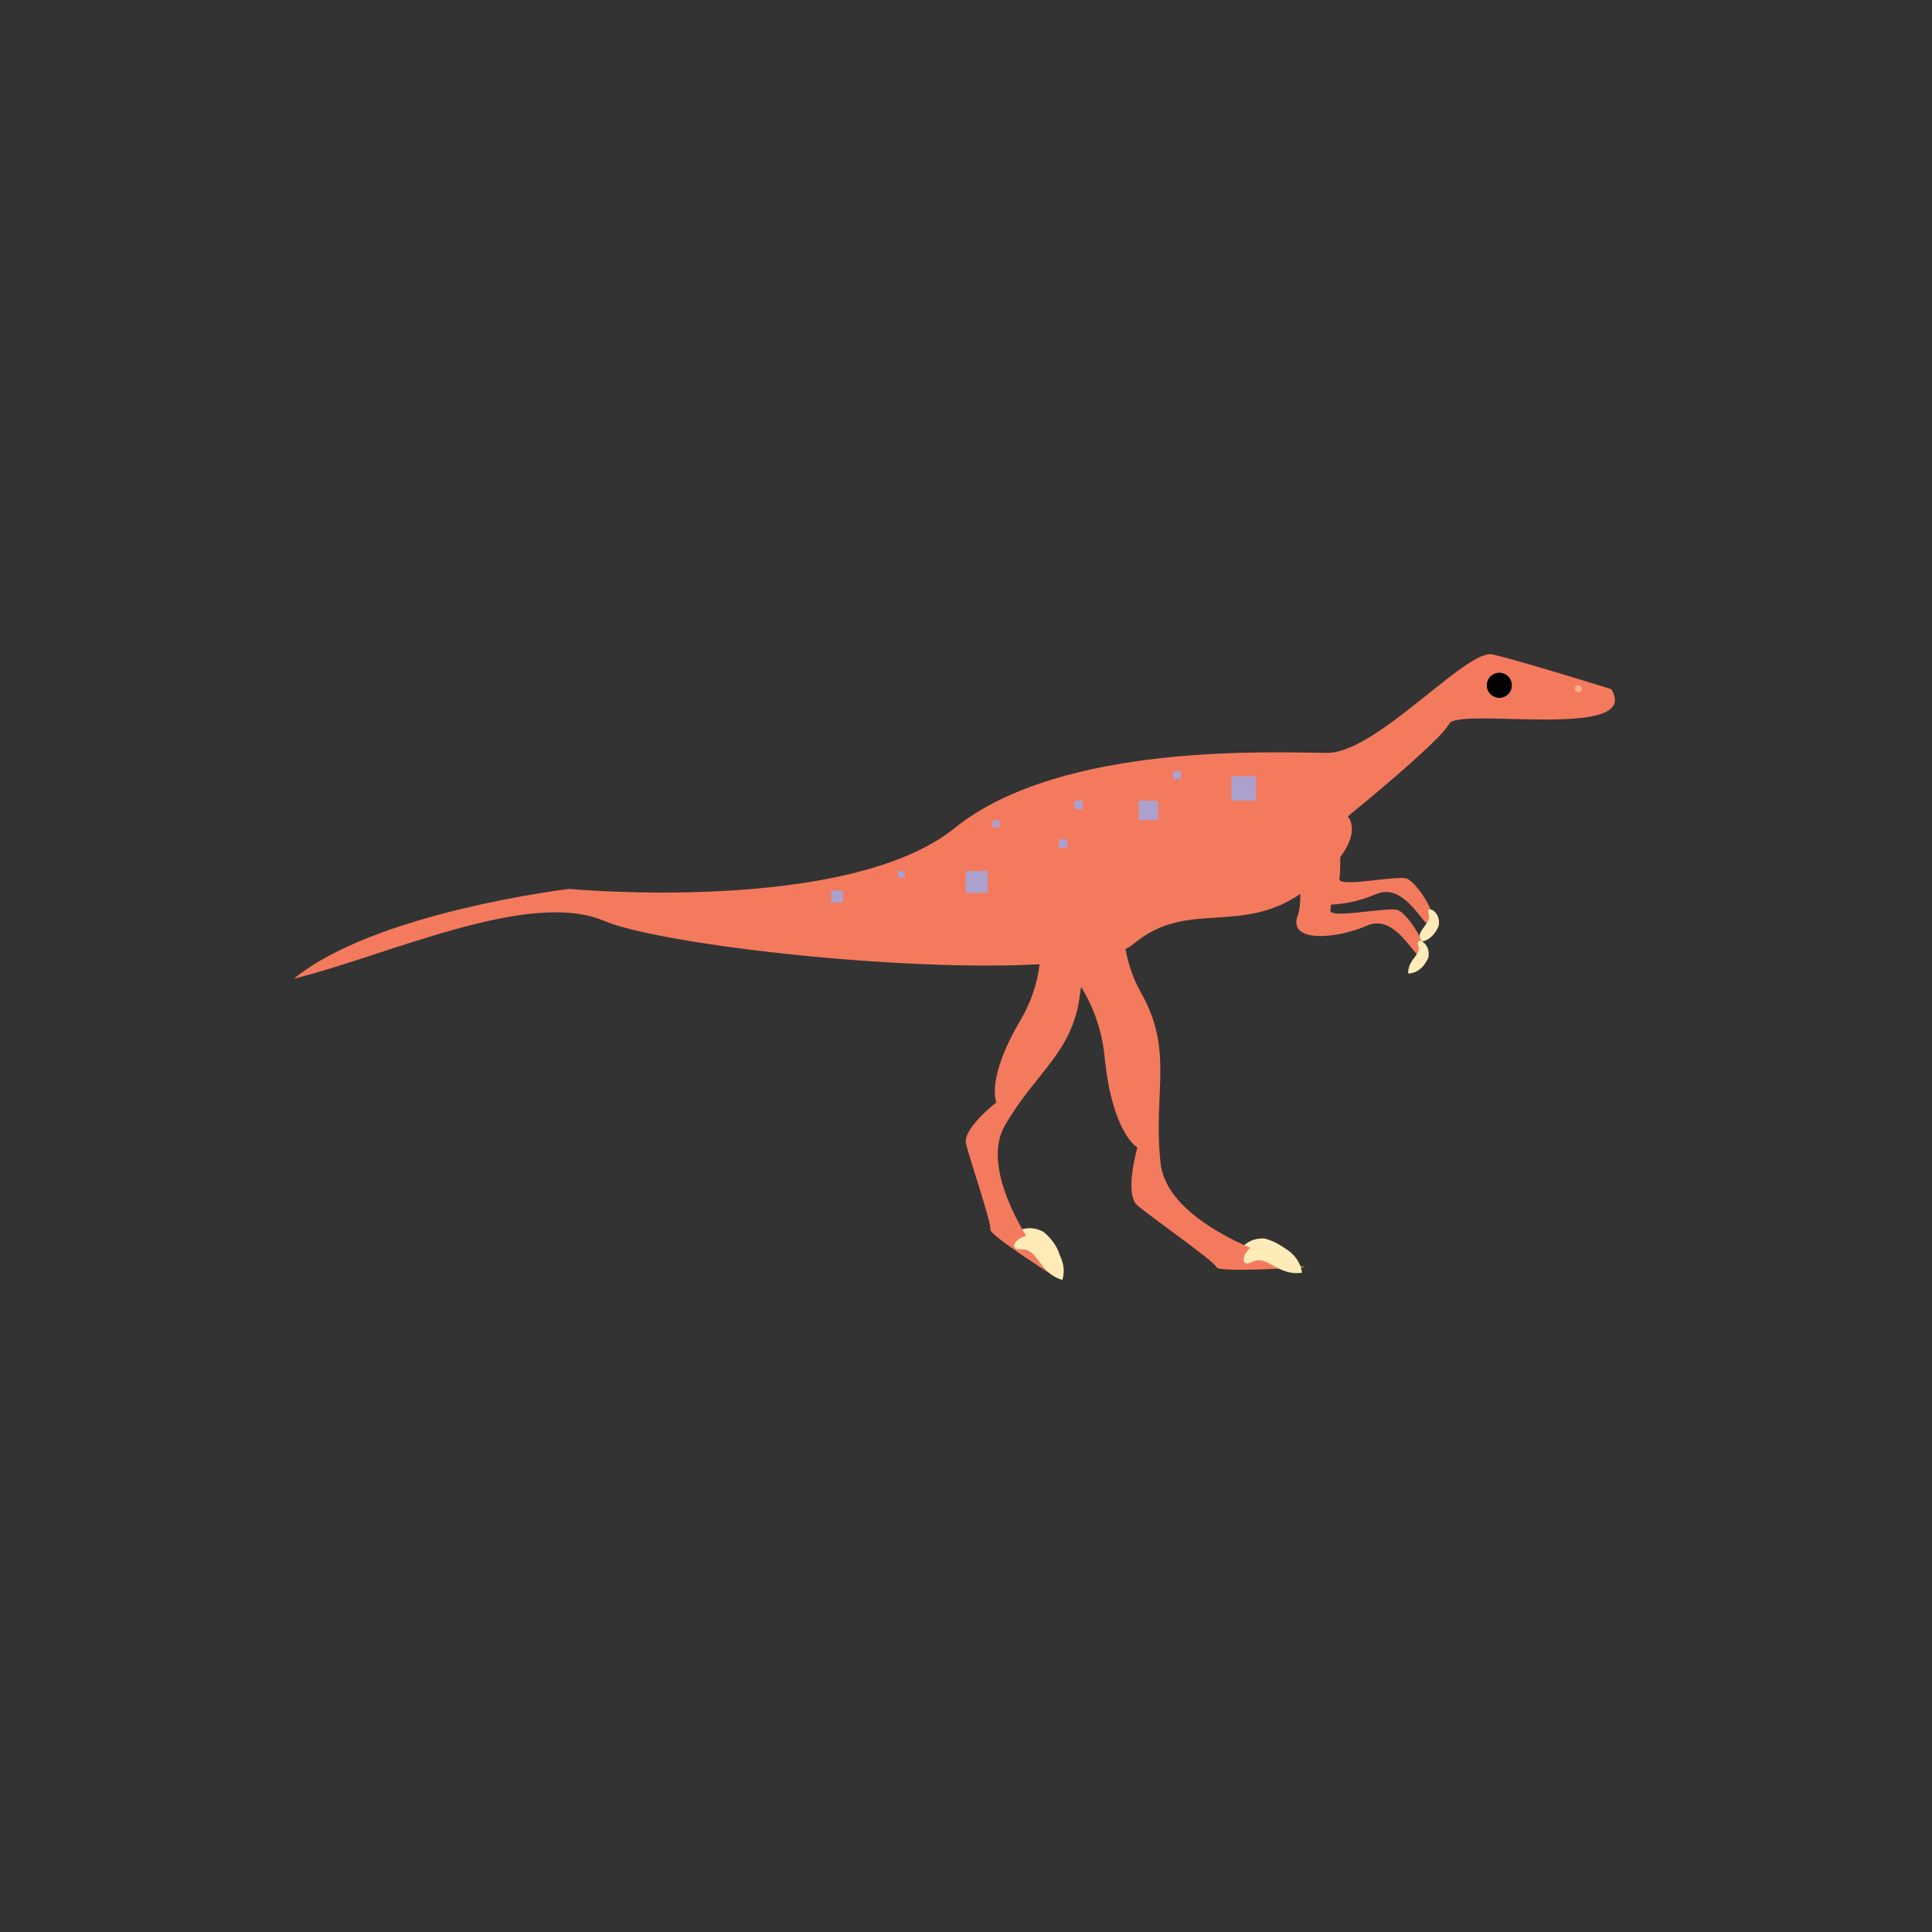 <?xml version="1.0" encoding="utf-8"?>
<!-- Generator: Adobe Illustrator 23.0.3, SVG Export Plug-In . SVG Version: 6.00 Build 0)  -->
<svg version="1.0" id="Layer_1" xmlns="http://www.w3.org/2000/svg" xmlns:xlink="http://www.w3.org/1999/xlink" x="0px" y="0px"
	 viewBox="0 0 400 400" style="enable-background:new 0 0 400 400;" xml:space="preserve">
<rect x="0" y="0" width="400" height="400" fill="#333333" stroke="none"/>
<style type="text/css">
	.st0{fill:#F47A5E;}
	.st1{fill:#FFEBB8;}
	.st2{fill:#010101;}
	.st3{fill:#ABA1CE;}
	.st4{fill:#F9AF8B;}
</style>
<g id="A-Euraptor">
	<path class="st0" d="M333.59,142.68c0,0-19.18-5.99-24.58-7.19c-5.39-1.2-23.98,20.38-34.17,20.38c-10.19,0-54.91-2.4-77.2,15.58
		s-79.84,12.59-79.84,12.59s-40.16,4.8-56.94,18.58c19.18-4.72,48.55-18.58,64.14-11.99c15.58,6.59,98.3,14.39,109.69,4.8
		s22.78-1.2,35.96-11.39c13.19-10.19,8.39-15.01,8.39-15.01s19.18-15.56,20.98-19.16C301.83,146.27,340.19,153.46,333.59,142.68z"/>
	<path class="st1" d="M215.99,255.01c0,0,4.89,3.63,3.41,8.58c-5.04-1.51-4.89-6.51-8.54-6.34S211.13,252.47,215.99,255.01z"/>
	<path class="st1" d="M261.79,256.42c0,0,5.96,1.27,6.67,6.39c-5.21,0.72-7.15-3.89-10.4-2.22
		C254.8,262.26,256.32,256.13,261.79,256.42z"/>
	<circle class="st2" cx="310.42" cy="141.88" r="2.6"/>
	<path class="st0" d="M215.51,195.22c0,0,11.59,7.59,13.19,23.58s6.79,18.78,6.79,18.78s-2.8,9.59,0,11.99
		c2.8,2.4,15.98,11.59,16.38,12.79s18.38,0,18.38,0s-28.37-7.19-29.97-21.58s2.8-23.18-4-35.16c-6.79-11.99-1.2-23.58-9.99-20.78
		C217.51,187.63,215.51,195.22,215.51,195.22z"/>
	<path class="st0" d="M214.19,187.46c0,0,4.31,11.5-2.92,23.78c-7.23,12.27-4.98,17-4.98,17s-7.03,5.4-6.28,8.58
		c0.75,3.18,5.37,16.67,5.02,17.73c-0.34,1.07,13.15,9.63,13.15,9.63s-16.53-20.01-10.14-31.14c6.39-11.13,14.15-15.12,15.57-27.26
		c1.42-12.14,11.5-17.5,3.74-20.1C219.59,183.08,214.19,187.46,214.19,187.46z"/>
	<path class="st0" d="M277.31,169.13c0,0,0.4,10.79,0,12.79c-0.4,2,11.99-0.8,13.99,0c2,0.8,6.39,7.35,5.19,9.47
		c-1.2,2.12-5.19-9.07-11.59-6.27c-6.39,2.8-16.38,3.6-14.39-2C272.51,177.52,267.72,167.93,277.31,169.13z"/>
	<rect x="199.95" y="180.34" class="st3" width="4.52" height="4.52"/>
	<path class="st1" d="M297.86,191.7c0,0-1.2,3.32-4.2,3.32c0-3.05,2.8-3.8,2.1-5.79C295.07,187.23,298.46,188.58,297.86,191.7z"/>
	<rect x="222.44" y="165.79" class="st3" width="1.73" height="1.73"/>
	<path class="st0" d="M275.45,175.64c0,0,0.4,10.79,0,12.79s11.99-0.8,13.99,0c2,0.8,6.39,7.35,5.19,9.47
		c-1.2,2.12-5.19-9.07-11.59-6.27c-6.39,2.8-16.38,3.6-14.39-2C270.66,184.03,265.86,174.44,275.45,175.64z"/>
	<rect x="235.76" y="165.79" class="st3" width="4" height="4"/>
	<rect x="219.24" y="173.78" class="st3" width="1.76" height="1.76"/>
	<rect x="254.94" y="160.72" class="st3" width="5.06" height="5.06"/>
	<rect x="205.52" y="169.78" class="st3" width="1.47" height="1.47"/>
	<rect x="172.09" y="184.41" class="st3" width="2.44" height="2.44"/>
	<rect x="185.94" y="180.34" class="st3" width="1.38" height="1.38"/>
	<rect x="242.88" y="159.66" class="st3" width="1.63" height="1.63"/>
	<path class="st1" d="M295.73,198.22c0,0-1.2,3.32-4.2,3.32c0-3.05,2.8-3.8,2.1-5.79C292.93,193.74,296.33,195.1,295.73,198.22z"/>
	<path class="st1" d="M262.9,257.12c0,0,5.96,1.27,6.67,6.39c-5.21,0.72-7.15-3.89-10.4-2.22
		C255.92,262.97,257.43,256.84,262.9,257.12z"/>
	<path class="st1" d="M216.54,256.42c0,0,4.89,3.63,3.41,8.58c-5.04-1.51-4.89-6.51-8.54-6.34S211.68,253.89,216.54,256.42z"/>
	<circle class="st4" cx="326.78" cy="142.59" r="0.72"/>
</g>
</svg>
